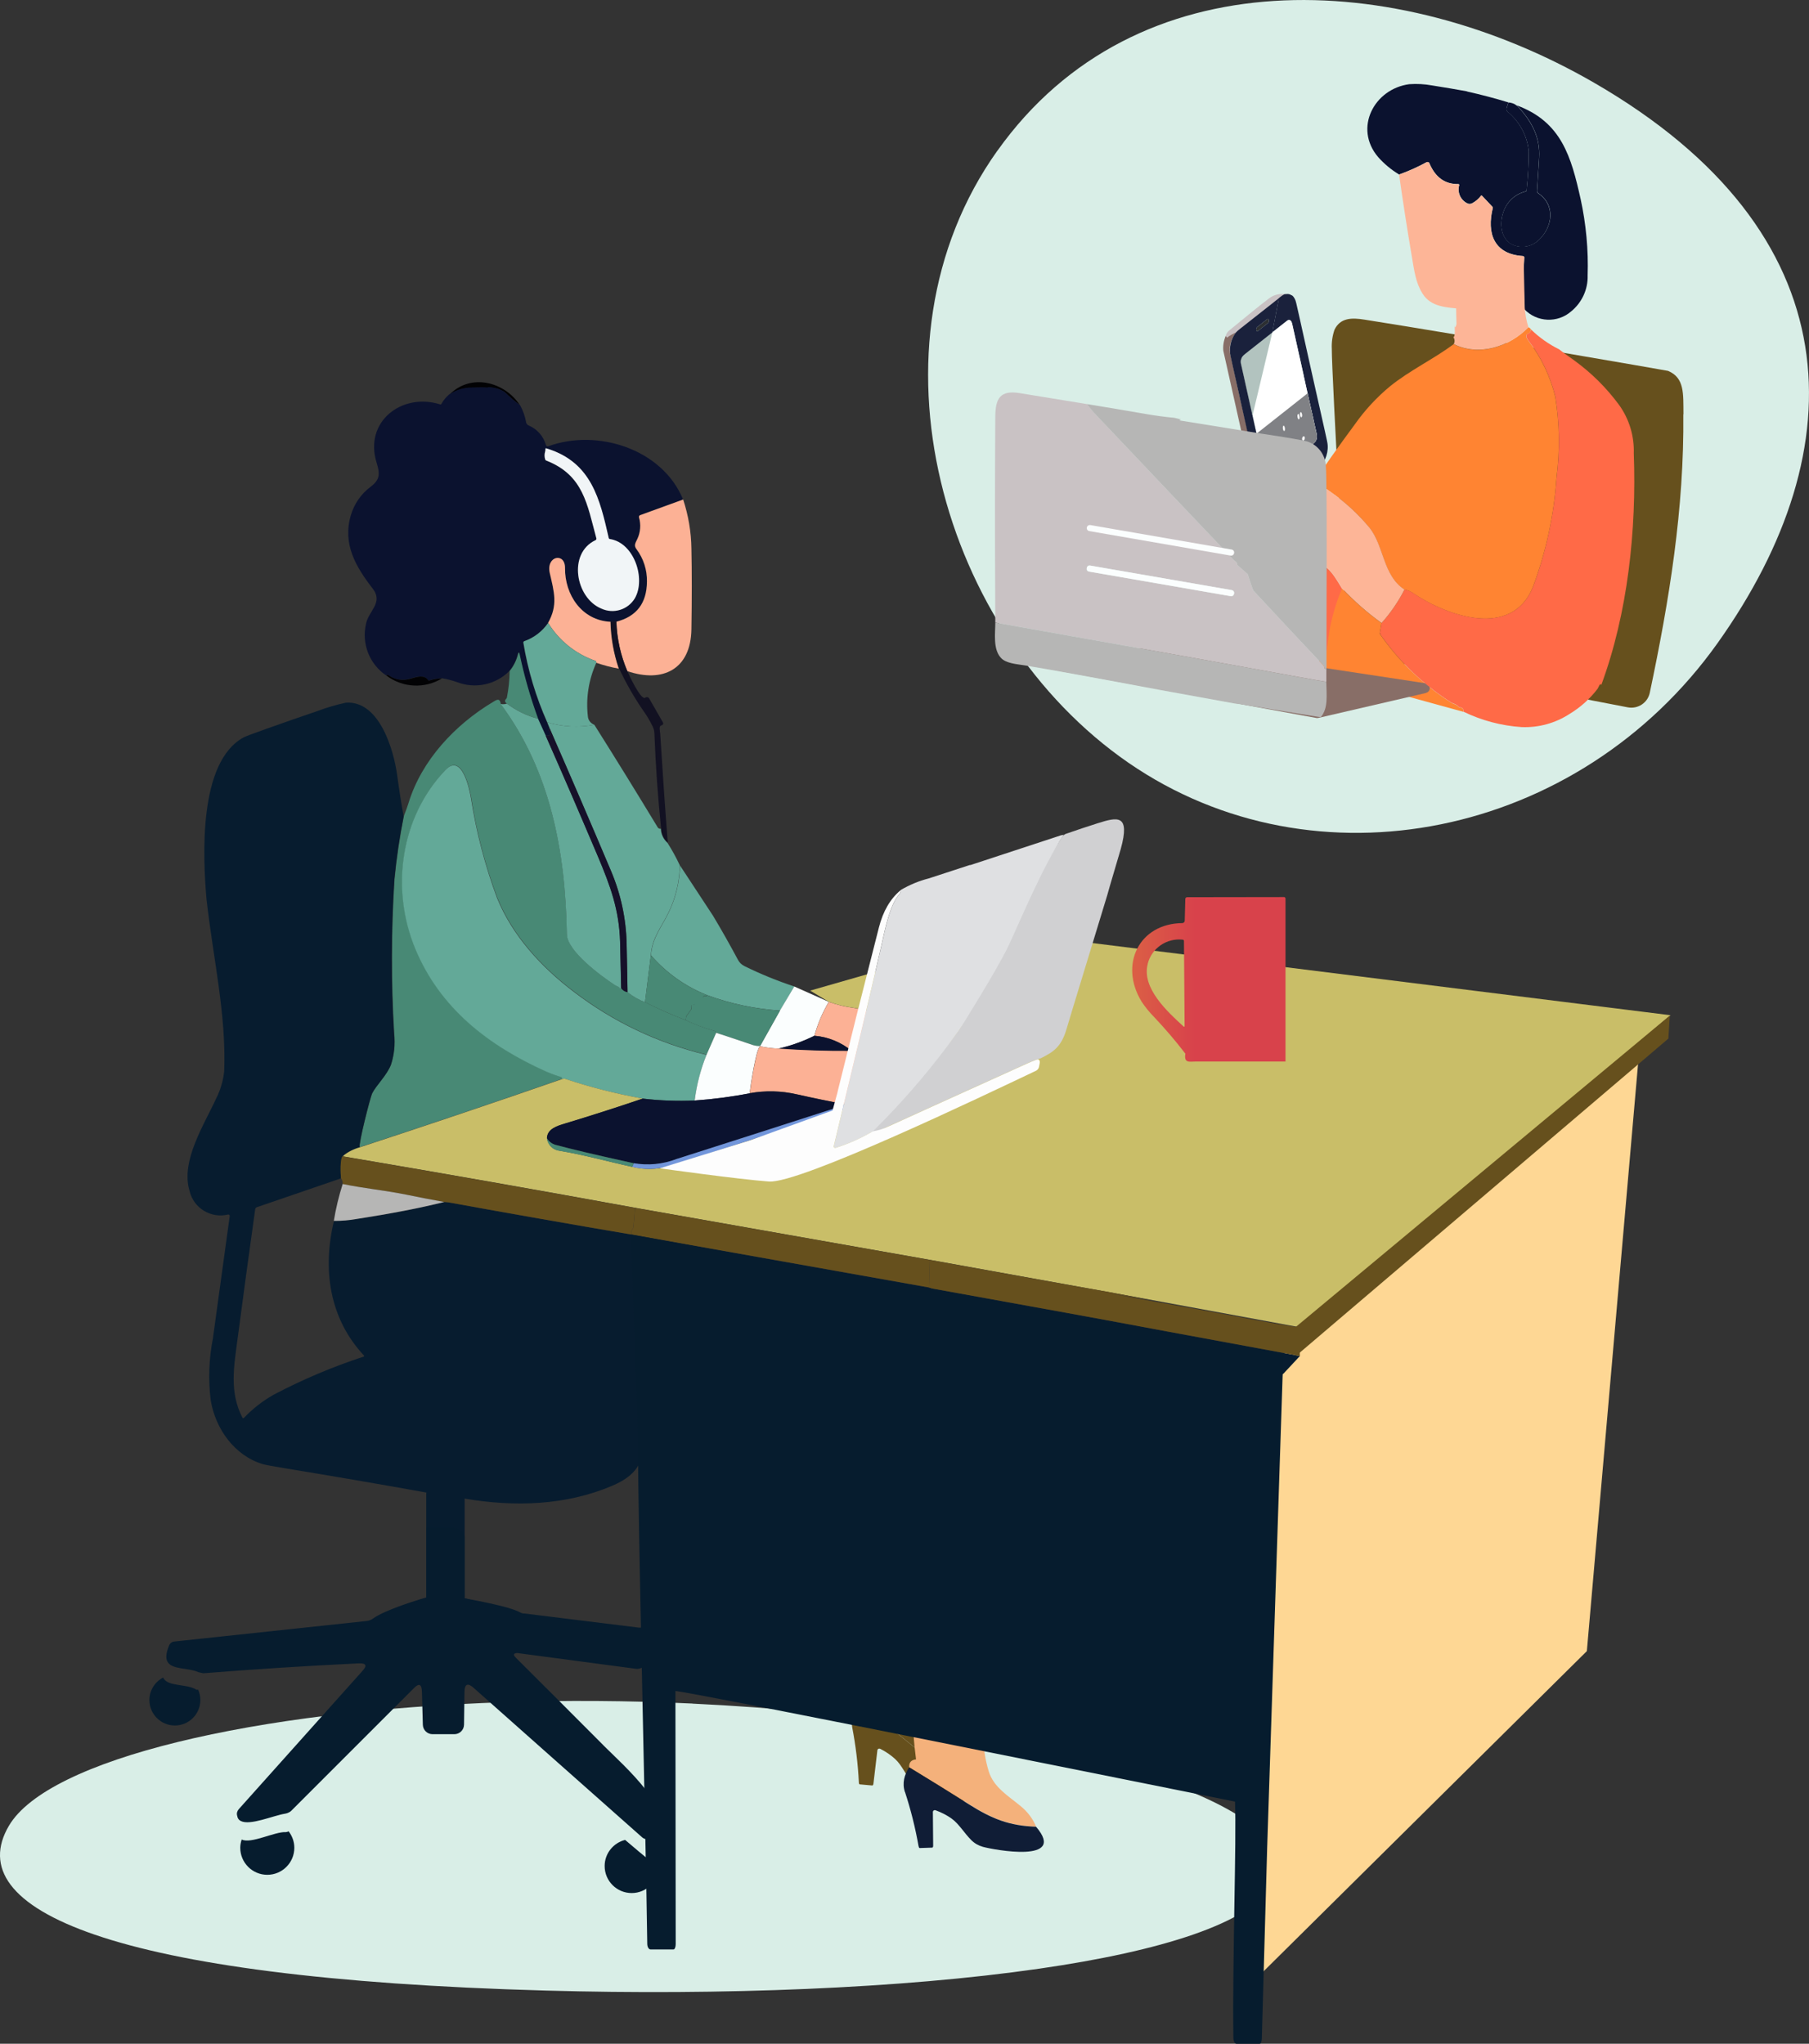 <?xml version="1.0" encoding="UTF-8"?>
<svg xmlns="http://www.w3.org/2000/svg" xmlns:xlink="http://www.w3.org/1999/xlink" viewBox="0 0 255.62 288.82">
  <rect x="0" y="0" width="255.62" height="288.82" fill="#333333" stroke="none"/>
  <defs>
    <linearGradient id="aq" x1="159.98" y1="138.4" x2="181.65" y2="138.4" gradientUnits="userSpaceOnUse">
      <stop offset="0" stop-color="#db5f45"/>
      <stop offset=".41" stop-color="#d8424b"/>
      <stop offset="1" stop-color="#d8424b"/>
    </linearGradient>
  </defs>
  <g style="isolation: isolate;">
    <g id="a" data-name="Layer 1">
      <path d="m140.94,21.3c19.6-27.55,56.48-25.69,84.29-9.62,36.69,21.2,37.08,51.64,17.48,79.19-19.6,27.55-56.88,35.12-83.27,16.91-26.38-18.21-38.11-58.93-18.51-86.48Z" style="fill: #d9eee7;"/>
      <path d="m97.85,240.74c-9.07-.43-18-.47-26.58-.19-35.35,1.17-64.45,8.02-70.01,17.46-6.91,11.73,14.05,21.58,75.86,23.29,24.81.69,50.24-.28,69.7-3.09,17.29-2.49,29.87-6.43,33.12-11.95,6.91-11.73-35.66-23.32-82.09-25.51Z" style="fill: #d9eee7;"/>
      <g>
        <path d="m123.08,232.34c-.1.03-.17.12-.19.23-.26,2.35-.38,4.71-.36,7.09-.69-.02-1.06.31-1.1.98,2.57,2.04,5.12,4.1,7.64,6.17,3.1,2.55,5.39,3.79,9.11,4.39-.31-1.16-.91-2.21-1.8-3.15-1.57-1.66-3.47-3.12-3.88-5.45-.29-1.65-.34-3.4-.14-5.25.26-2.55.47-5.15.61-7.78-3.33.73-6.63,1.65-9.89,2.76Z" style="fill: #66501d;"/>
        <path d="m120.41,244.04c.5,2.59.82,5.2.95,7.85,0,.15.06.26.12.27l1.78.16c.07,0,.14-.1.16-.25l.56-4.74s.01-.06.03-.09c.07-.13.24-.17.38-.1.8.41,1.5.89,2.1,1.44.94.86,1.54,2.3,2.39,3.37.4.51.91.89,1.51,1.15,1.44.59,11.59,3.87,7.8-1.89-3.72-.61-6.01-1.85-9.11-4.39-2.53-2.07-5.07-4.13-7.64-6.17-.78.97-1.28,2.06-1.02,3.4Z" style="fill: #66501d;"/>
      </g>
      <g>
        <path d="m129.08,241.3c-.1.05-.16.14-.16.25.03,2.36.21,4.72.52,7.08-.68.07-1.01.44-.97,1.11,2.8,1.7,5.59,3.43,8.35,5.17,3.4,2.14,5.82,3.09,9.59,3.23-.46-1.11-1.18-2.08-2.18-2.9-1.76-1.46-3.83-2.66-4.52-4.93-.49-1.6-.76-3.33-.8-5.19-.06-2.57-.18-5.16-.36-7.79-3.21,1.14-6.37,2.47-9.47,3.97Z" style="fill: #f4b17b;"/>
        <path d="m127.88,253.24c.82,2.5,1.46,5.06,1.92,7.67.03.14.09.25.15.25l1.78-.06c.07,0,.13-.12.13-.27l-.04-4.77s0-.06.02-.09c.05-.14.21-.2.36-.15.85.31,1.6.7,2.26,1.17,1.04.74,1.82,2.09,2.79,3.05.46.46,1.01.77,1.64.95,1.5.41,11.98,2.39,7.51-2.84-3.77-.14-6.19-1.08-9.59-3.23-2.76-1.74-5.55-3.47-8.35-5.17-.66,1.06-1.01,2.21-.59,3.5Z" style="fill: #101d36;"/>
      </g>
      <polygon points="224.23 233.33 176.75 280.36 181.35 191.33 231.76 146.97 224.23 233.33" style="fill: #fed794;"/>
      <path id="b" data-name="Path 939" d="m73.49,57.28c-.77-.56-1.49-1.19-2.17-1.86-.68-.43-1.47-.66-2.27-.66-.07.03-.15.04-.22.04-.37-.02-1.07-.02-2.1,0-1.15,0-2.27.34-3.23.98,2.99-3.09,7.85-1.84,9.98,1.51h0Z" style="fill: #020204;"/>
      <path id="c" data-name="Path 940" d="m73.5,57.28c.41.75.7,1.56.84,2.4.04.2.17.36.35.44,1.21.5,2.11,1.53,2.46,2.79.04.13.18.21.31.16,0,0,0,0,0,0h0c6.92-2.54,16.13.36,19.06,7.51l-6.08,2.21c-.13.05-.21.19-.16.32.3,1.01.22,2.1-.24,3.05-.25.54-.54.89-.11,1.45.98,1.32,1.5,2.92,1.47,4.57-.02,3.04-1.46,4.92-4.32,5.67l-.84.03c-4.04-.19-6.46-3.8-6.42-7.62.02-2.22-2.71-1.71-2.15.74.62,2.7,1.17,4.52-.24,7.03-.82,1.2-2,2.11-3.37,2.58-.09.03-.15.13-.13.22.64,3.88,1.77,7.65,3.37,11.24l.35.87c-.06.02-.12.06-.15.11-.02.07,0,.15.06.2.41.49.26.73-.47.71l-1.09-2.4c-1.08-2.95-1.95-5.98-2.6-9.06-.08-.37-.16-.38-.25,0-.21.85-.61,1.65-1.17,2.32-1.92,1.94-4.81,2.56-7.36,1.59-.7-.25-1.42-.44-2.16-.56-.62.02-1.24.12-1.83.31-.06.02-.13,0-.17-.06-.67-1-2.15-.21-2.99-.08-.89.16-1.81-.05-2.55-.58-.15-.1-.27-.1-.36.01-2.36-1.61-3.49-4.5-2.84-7.28.33-1.82,2.5-2.99.94-5-2.38-3.07-4.29-6.29-3.08-10.37.47-1.6,1.45-3.01,2.79-4.01,1.39-1.05,1.31-1.88.85-3.39-1.82-5.86,3.61-9.96,8.99-8.25.06.02.13,0,.16-.07.28-.51.65-.96,1.1-1.34.96-.64,2.08-.98,3.23-.98,1.03-.03,1.73-.04,2.1,0,.08,0,.15,0,.22-.04.8,0,1.59.24,2.27.66.67.67,1.4,1.3,2.17,1.86h0Zm12.51,18.77c-1.25-5.51-2.46-10.63-8.56-12.59-.57-.18-.3-.1-.43.38-.1.36-.1.75.01,1.11.02.07.07.12.14.15,5.27,2.06,5.79,6.2,7.09,10.99.03.11-.02.22-.13.27-3.94,1.87-2.8,8.18.83,9.66,1.72.8,3.77.17,4.74-1.46,1.56-2.74-.1-7.87-3.56-8.37-.07,0-.12-.06-.14-.13h.01Z" style="fill: #0b122f;"/>
      <path id="d" data-name="Path 942" d="m86.15,76.17c3.46.5,5.14,5.62,3.56,8.37-.97,1.63-3.02,2.26-4.74,1.46-3.63-1.49-4.77-7.8-.83-9.66.1-.04.16-.16.13-.27-1.3-4.79-1.82-8.94-7.09-10.99-.07-.03-.12-.08-.14-.15-.12-.36-.12-.75-.01-1.11.13-.47-.14-.57.43-.38,6.11,1.97,7.31,7.09,8.56,12.6.02.07.07.12.14.13h-.01Z" style="fill: #f1f5f7;"/>
      <path id="e" data-name="Path 943" d="m96.53,70.58c.74,2.25,1.14,4.59,1.17,6.96.07,3.23.07,7.03,0,11.4-.09,5.63-4.02,7.62-9.06,5.9-.94-2.21-1.47-4.58-1.54-6.98,2.86-.74,4.3-2.63,4.32-5.67.03-1.64-.48-3.25-1.47-4.57-.43-.55-.14-.91.11-1.45.45-.95.53-2.04.24-3.05-.04-.13.03-.27.16-.32l6.08-2.21h0Z" style="fill: #fcb195;"/>
      <path id="f" data-name="Path 945" d="m86.26,87.88c.05,2.25.45,4.48,1.17,6.61-1.08-.19-2.13-.47-3.17-.83v-.12c0-.07-.05-.13-.12-.15-2.78-.96-5.15-2.86-6.69-5.37,1.41-2.52.86-4.33.24-7.03-.56-2.45,2.17-2.96,2.15-.74-.04,3.82,2.38,7.42,6.42,7.62h0Z" style="fill: #fcb195;"/>
      <path id="g" data-name="Path 949" d="m87.1,87.85c.07,2.4.6,4.77,1.54,6.98.22.49,1.93,4.24,2.55,3.76.15-.12.37-.1.5.05,0,.01.02.03.03.04l1.96,3.42c.07.12.03.28-.09.36,0,0,0,0,0,0-.03.02-.07.03-.1.04-.45.07-.22.84-.2,1.17.32,5.14.67,10.29,1.07,15.43-.58-.5-.92-1.22-.94-1.99-.46-4.47-.78-8.96-.95-13.45-.01-.36-.1-.71-.26-1.03-.42-.86-.92-1.67-1.48-2.44-1.23-1.82-2.31-3.73-3.25-5.71-.73-2.13-1.12-4.36-1.17-6.61l.84-.03h-.02Z" style="fill: #121122;"/>
      <path id="h" data-name="Path 950" d="m77.45,88.03c1.54,2.51,3.91,4.4,6.69,5.37.07.02.12.08.12.15v.12c-1.08,2.37-1.49,4.99-1.19,7.58.05.54.41.99.92,1.17-2.21.43-4.5.31-6.66-.35-1.6-3.59-2.73-7.36-3.37-11.24-.02-.1.04-.19.13-.22,1.37-.48,2.55-1.39,3.37-2.58h0Z" style="fill: #63a998;"/>
      <path id="i" data-name="Path 953" d="m76.03,101.57c-1.59-.43-3.09-1.15-4.4-2.14-.31-.21-.35-.43-.1-.68.05-.05.09-.12.1-.19.24-1.23.37-2.49.39-3.74.56-.68.95-1.47,1.17-2.32.09-.37.17-.37.25,0,.65,3.08,1.52,6.11,2.6,9.06h0Z" style="fill: #488975;"/>
      <path id="j" data-name="Path 955" d="m62.49,95.85c-2.46,1.51-5.6,1.36-7.9-.39.1-.11.21-.12.36-.01.74.53,1.66.73,2.55.58.84-.13,2.32-.92,2.99.08.04.06.11.08.17.06.59-.19,1.21-.29,1.83-.31h0Z" style="fill: #020204;"/>
      <path id="k" data-name="Path 957" d="m70.74,99.47c7.05,9.47,9.18,20.9,9.37,32.56.04,2.37,4.84,5.9,6.69,7.11.18.12.37.22.57.3.06.03.11.08.15.14.05.09.15.12.24.07.01,0,.02-.01.03-.02.21.3.53.51.9.56.73.62,1.56,1.1,2.46,1.43,1.87.95,3.8,1.8,5.76,2.55,1.27.59,2.58,1.09,3.93,1.48.24.04.36.13.37.29l-1.35,3.1c-6.8-1.62-13.19-4.65-18.74-8.91-4.61-3.48-8.69-7.95-10.84-13.25-1.72-4.59-2.96-9.34-3.7-14.18-.22-1.24-1.28-6.35-3.6-3.92-6.38,6.69-7.75,16.8-4.29,25.2,3.48,8.47,10.38,13.78,18.54,17.43.69.31,1.39.57,2.12.77.06.02.1.08.09.14l-.02.15c-9.5,3.3-19.03,6.51-28.58,9.64-.18-.48,1.51-7.11,1.77-7.63.58-1.15,2.1-2.57,2.66-4.06.45-1.4.6-2.89.44-4.35-.44-7.26-.42-14.53.04-21.79.29-3.02.73-6.02,1.33-8.99.32-.83.54-1.45.66-1.85,1.85-6.04,6.61-11.07,11.92-14.24.5-.3.93-.62,1.11.24v.02Z" style="fill: #488975;"/>
      <path id="l" data-name="Path 959" d="m57.04,115.33c-.6,2.97-1.04,5.97-1.33,8.99-.46,7.25-.48,14.53-.04,21.79.16,1.47.02,2.95-.44,4.35-.56,1.49-2.08,2.91-2.66,4.06-.27.53-1.95,7.16-1.77,7.63-.48.18-1.96.65-2.33,1.2-.46.3-.34,2.52-.28,3.17l-11.9,4.08c-.12.04-.21.15-.23.28-.84,6-1.66,12.03-2.46,18.1-.53,4.05-1.24,7.68.66,11.37.03.06.11.08.17.05,0,0,0,0,0,0,.01,0,.02-.01.03-.02,1.23-1.29,2.65-2.4,4.2-3.28,4.09-2.15,8.35-3.96,12.75-5.39.04-.01.06-.06.05-.1,0-.01,0-.02-.01-.03-4.91-5.24-5.91-12.17-4.26-19.04,1.08,0,2.17-.09,3.23-.27,4.83-.74,8.95-1.54,12.37-2.4.26,0,.52.04.77.08,8.54,1.56,17.09,3.06,25.66,4.51l42.08,7.49c.22.08.45.14.68.18,37.14,6.72,14.59,2.66,51.71,9.49l-2.33,2.5-81.38,40.48-9.24-28.51c0-.05-.02-.11-.07-.13-.04,0-.07.02-.09.11-.44,1.97-2.36,3.17-4.06,3.89-6.61,2.81-13.83,3.01-20.86,1.82-.08-.01.01.04,0,.12,0,0,0,0,0,0v13.81c0,.07-.07.13,0,.15,1.82.43,3.45,1.13,5.06,2.09,1.05.57,2.03,1.26,3.34,2.06h-21.51c1.98-1.92,4.75-3.36,7.68-4.24.06-.02,0-.08,0-.15v-14.57c0-.07.07-.12,0-.13-6.49-1.17-13.04-2.29-19.55-3.36-2.02-.33-3.21-.55-3.57-.66-3.97-1.2-6.66-4.98-7.33-8.99-.37-2.91-.26-5.86.3-8.74.8-5.8,1.6-11.57,2.38-17.31.02-.11-.06-.21-.17-.23,0,0,0,0,0,0h-.06c-2.4.59-4.84-.87-5.43-3.28,0-.04-.02-.07-.03-.11-1.25-4.21,2.11-9.36,3.81-13.08.59-1.18.96-2.46,1.1-3.78.3-8.09-1.54-15.79-2.5-24.32-.52-5.96-1.17-19.4,5.26-22.86.24-.13,1.32-.54,3.24-1.22,2.4-.86,4.8-1.69,7.21-2.51,1.3-.49,2.63-.88,3.99-1.17,4.76-.32,6.76,6.75,7.23,10.17.35,2.54.66,4.49.92,5.85h0Z" style="fill: #071c2f;"/>
      <path id="m" data-name="Path 960" d="m71.62,99.43c1.32.99,2.81,1.72,4.41,2.14l1.09,2.4c2.49,5.64,4.93,11.3,7.34,16.97,1.81,4.27,3.05,7.63,3.17,12.18.06,2.18.11,4.35.15,6.52-.13.07-.21.05-.27-.05-.03-.06-.08-.11-.15-.14-.2-.08-.39-.18-.57-.3-1.84-1.21-6.65-4.74-6.69-7.11-.19-11.68-2.32-23.1-9.37-32.57.29.08.6.06.88-.04Z" style="fill: #63a998;"/>
      <path id="n" data-name="Path 961" d="m83.98,102.42c3.03,4.8,6.02,9.65,8.97,14.52.1.14.26.21.43.18.02.76.37,1.48.94,1.99.65,1.02,1.23,2.08,1.74,3.17-.04,2.28-.57,4.52-1.55,6.58-1,2.1-2.4,3.66-2.54,6.13l-.83,6.64c-.89-.34-1.73-.82-2.46-1.43-.04-2.29-.08-4.57-.13-6.86-.08-3.53-.82-7-2.2-10.25-2.85-6.74-5.74-13.45-8.67-20.15l-.35-.87c2.16.65,4.44.77,6.66.35h-.01Z" style="fill: #63a998;"/>
      <path id="o" data-name="Path 962" d="m77.67,102.95c2.94,6.69,5.83,13.41,8.67,20.15,1.38,3.25,2.12,6.73,2.2,10.25.05,2.28.1,4.57.13,6.86-.36-.05-.69-.26-.9-.56-.04-2.17-.1-4.34-.15-6.52-.13-4.55-1.37-7.91-3.17-12.18-2.4-5.68-4.84-11.33-7.34-16.97.72.02.87-.21.47-.71-.05-.05-.08-.13-.06-.2.03-.06.08-.1.15-.11h0Z" style="fill: #16112a;"/>
      <path id="p" data-name="Path 963" d="m99.84,149.05c-.83,2.08-1.39,4.25-1.68,6.47-2.46.11-4.92.02-7.36-.27-3.74-.67-7.42-1.61-11.03-2.81-.07,0-.14,0-.21.02l-.18.04.02-.15c.01-.06-.03-.12-.09-.14-.72-.21-1.43-.47-2.12-.77-8.17-3.66-15.06-8.97-18.54-17.43-3.46-8.41-2.09-18.52,4.29-25.2,2.32-2.44,3.39,2.67,3.6,3.92.75,4.84,1.99,9.59,3.7,14.18,2.15,5.3,6.23,9.76,10.84,13.25,5.55,4.25,11.94,7.29,18.74,8.91h0Z" style="fill: #63a998;"/>
      <path id="q" data-name="Path 968" d="m96.07,122.28l4.69,7.14c1.23,2.05,2.4,4.13,3.53,6.24.2.37.51.67.89.86,2.29,1.13,4.65,2.09,7.07,2.89l-2.03,3.4c-3.5-.23-6.95-.95-10.24-2.16-3.08-1.21-5.82-3.15-7.99-5.65.15-2.47,1.54-4.03,2.54-6.13.98-2.06,1.51-4.3,1.55-6.58h0Z" style="fill: #63a998;"/>
      <path id="r" data-name="Path 976" d="m112.24,139.41l4.87,2.17c-.89,1.5-1.57,3.1-2.03,4.78-1.62.81-3.33,1.42-5.1,1.82-.86-.03-1.72-.14-2.57-.32v-.06s2.8-5,2.8-5l2.03-3.4h0Z" style="fill: #fbfefe;"/>
      <g>
        <path d="m91.98,135h-.01s-.83,6.62-.83,6.62c1.87.95,3.8,1.8,5.76,2.55l.04-.47c.02-.07.05-.14.1-.19l.66-.92c.03-.07.02-.14-.01-.2-.12-.24,0-.38.35-.43.63-.08,1.15-.52,1.34-1.12.03-.06.09-.1.15-.09.16.02.31-.02.44-.1-3.08-1.21-5.83-3.15-7.99-5.65Z" style="fill: #488975;"/>
        <path d="m98.05,141.97c-.27-.24-.47.19-.35.43.04.06.05.14.01.2l-.66.92c-.05.05-.08.12-.1.19l-.04.47c1.27.6,2.58,1.09,3.93,1.48.24.04.37.13.37.29,1.7.56,3.39,1.12,5.09,1.7.36.12.74.18,1.11.17l2.81-5c-3.5-.23-6.95-.96-10.24-2.16h.01c-.13.1-.29.13-.44.11-.07,0-.13.03-.15.09" style="fill: #488975;"/>
      </g>
      <path id="s" data-name="Path 978" d="m117.11,141.58c1.12.4,2.28.69,3.45.84,1.58.24,3.82.86,6.41,1.37,1.7.33,2.72,1.71,3.57,3.08.33.37.52.85.54,1.35.03.45-.17.89-.54,1.16-1.11.8-2.32-.62-3.18-1.66-.89-1.08-1.88.4-.94,1.1.06.04.05.06-.02.04-.91-.14-1.84-.07-2.71.21-1.09-.28-2.2-.47-3.32-.54-1.5-1.24-3.34-2-5.28-2.16.46-1.68,1.14-3.29,2.03-4.78h0Z" style="fill: #fcb195;"/>
      <path id="t" data-name="Path 981" d="m107.4,147.81v.06c-.59.35-1.4,5.91-1.47,6.63-2.57.5-5.16.84-7.77,1.02.28-2.22.84-4.4,1.68-6.47l1.36-3.1c1.7.55,3.39,1.12,5.09,1.7.36.12.74.18,1.11.17h0Z" style="fill: #fbfefe;"/>
      <path id="u" data-name="Path 982" d="m115.08,146.37c1.94.16,3.79.92,5.28,2.16-3.46.03-6.92-.08-10.38-.33,1.77-.41,3.48-1.02,5.1-1.82h0Z" style="fill: #0b122f;"/>
      <path d="m142.83,131.86l-28.35,8.13,2.63,1.58c1.12.41,2.28.69,3.45.84,1.58.24,3.82.86,6.41,1.37,1.7.33,2.72,1.7,3.57,3.08h0c.33.38.52.85.54,1.35.04.45-.17.89-.54,1.16-1.11.8-2.32-.62-3.18-1.66-.89-1.07-1.88.4-.94,1.1.05.04.04.05-.02.04-.91-.14-1.83-.07-2.71.21.44.47,1.01.8,1.64.95,1.57.38,3.16.93,4.76,1.48.24.08.47.19.69.33.93.6-.26.41-.5.42-1.57.12-3.14.07-4.7-.15-.11-.01-.18,0-.19.03-.01.03.04.1.13.13,1.52.65,3.07,1.21,4.66,1.68.29-.09,1.96-.16,1.77-.6,0,0,0,0,0,0,.19.44-1.47.52-1.77.6.61,1.07.51,1.76-.31,2.08-1,.39-2.78-.09-3.85-.34-.12-.03-.15.01-.08.11,1.25,1.95-1.06,1.73-2.11,1.43-1.18-.33-2.39-.59-3.6-.77-11.36,3.79-19.97,6.58-25.84,8.38-1.65.47-3.39.5-5.05.07-3.4-.73-6.83-1.71-10.24-2.27-.94-.1-1.69-.84-1.8-1.78.04-1.33,1.49-1.74,2.56-2.07,3.66-1.1,7.31-2.27,10.97-3.52-3.74-.67-7.42-1.61-11.03-2.81-.07,0-.14,0-.21.02l-.18.04c-9.5,3.3-19.03,6.51-28.58,9.64-.85.23-1.65.64-2.33,1.2.05.06.1.1.13.1,13.87,2.35,27.72,4.79,41.56,7.32l41.23,7.28,26.22,4.73,26.04,4.8,52.38-44.1-93.22-11.64Zm-11.96,15.35c1.01,1.01,1.97,2.07,2.86,3.19-.9-1.11-1.85-2.18-2.86-3.19Zm1.19,6c-.08-.03-.13-.03-.15-.01.02-.02.07-.02.15,0,.12.05.25.08.38.09-.13-.02-.25-.04-.38-.09Zm1.53-.19c-.1.07-.21.13-.32.17.11-.05.22-.1.32-.17Zm.6-.76s-.04.09-.07.13c.02-.05.05-.09.07-.14,0,0,0,0,0,0Z" style="fill: #c9be68;"/>
      <path id="v" data-name="Path 984" d="m107.41,147.86c.85.18,1.7.29,2.57.32,3.46.25,6.92.36,10.38.33,1.12.08,2.23.26,3.32.54.44.47,1.01.8,1.64.95,1.57.38,3.16.92,4.76,1.48.24.08.47.19.69.33.94.6-.25.41-.5.42-1.57.12-3.14.07-4.7-.15-.12-.01-.18,0-.19.03s.04.1.13.13c1.52.65,3.07,1.21,4.66,1.68.61,1.06.5,1.76-.31,2.08-.99.39-2.78-.1-3.85-.34-.12-.03-.15,0-.08.11,1.24,1.95-1.06,1.73-2.11,1.43-1.18-.33-2.39-.59-3.6-.77l-.6-.35c-2.33-.43-4.67-.91-7.02-1.44-2.18-.5-4.44-.56-6.65-.16.07-.72.88-6.27,1.48-6.63h0Z" style="fill: #fcb195;"/>
      <path id="w" data-name="Path 989" d="m119.6,156.09c-8,2.58-16,5.14-24,7.7-1.93.74-4.02.94-6.05.59-5.11-1.13-8.83-2.01-11.16-2.63-.47-.16-.86-.48-1.11-.91.04-1.33,1.49-1.75,2.56-2.07,3.66-1.11,7.32-2.28,10.97-3.52,2.44.29,4.9.38,7.36.27,2.61-.18,5.2-.52,7.77-1.02,2.2-.39,4.47-.34,6.65.16,2.35.53,4.69,1.01,7.02,1.44h0Z" style="fill: #0b122f;"/>
      <path id="x" data-name="Path 992" d="m119.6,156.09l.6.35c-11.36,3.79-19.97,6.58-25.84,8.38-1.65.47-3.39.5-5.05.07.11-.15.19-.33.23-.51,2.03.35,4.13.15,6.05-.59,8.01-2.55,16.01-5.12,24-7.7h0Z" style="fill: #7296db;"/>
      <path id="y" data-name="Path 995" d="m77.27,160.85c.25.42.65.74,1.11.91,2.32.63,6.04,1.51,11.16,2.63-.04.18-.12.36-.23.51-3.39-.74-6.83-1.71-10.24-2.27-.94-.1-1.69-.84-1.8-1.78h0Z" style="fill: #488975;"/>
      <path id="z" data-name="Path 999" d="m48.46,163.35s.08.08.13.1c13.87,2.35,27.72,4.8,41.56,7.32-.3-.07-.44,0-.45.18-.04.83-.11,1.67-.21,2.5,0,.07-.04.14-.09.19-.19.23-.26.52-.21.81-8.56-1.45-17.11-2.96-25.66-4.51-.26-.05-.51-.07-.77-.08-1.79-.32-3.56-.67-5.33-1.03-2.99-.61-6.02-.89-9.01-1.51.03-.29-.05-.58-.24-.8-.05-.66-.17-2.89.28-3.17h0Z" style="fill: #66501d;"/>
      <path id="aa" data-name="Path 1005" d="m48.43,167.32c2.99.62,6.03.9,9.01,1.51,1.77.36,3.55.71,5.33,1.03-3.42.86-7.55,1.65-12.37,2.4-1.07.19-2.15.28-3.23.27.29-1.77.71-3.51,1.25-5.21h0Z" style="fill: #b6b6b5;"/>
      <path id="ab" data-name="Path 1012" d="m90.16,170.77l41.23,7.28-.11,3.89-42.08-7.49c-.06-.29.02-.59.21-.81.05-.05.08-.12.09-.19.1-.83.17-1.66.21-2.5,0-.19.16-.25.45-.18h0Z" style="fill: #66501d;"/>
      <path id="ac" data-name="Path 1015" d="m131.4,178.05s21.97,3.99,25.21,4.52c0,0,6.71,1.3,6.8,1.31l-6.8-1.12c6.94,1.25,13.9,2.46,20.83,3.78,1.88.35,3.76.68,5.66.97.19-.03.39,0,.57.08v4.03c-37.11-6.83-14.58-2.77-51.71-9.49-.23-.03-.46-.09-.68-.18l.11-3.89v-.02Z" style="fill: #66501d;"/>
      <path d="m34.15,259.96c-.12.37-.2.75-.2,1.16,0,2.11,1.71,3.82,3.82,3.82s3.82-1.71,3.82-3.82c0-.88-.31-1.67-.8-2.32-.13.05-.26.1-.39.11-1.56-.1-4.93,1.71-6.26,1.04Z" style="fill: #061c2e;"/>
      <path d="m23.04,237.07c-1.14.6-1.93,1.79-1.93,3.17,0,1.99,1.61,3.6,3.6,3.6s3.6-1.61,3.6-3.6c0-.52-.11-1.01-.31-1.46-.07,0-.15.01-.22.02-1.38-.91-4.12-.39-4.73-1.73Z" style="fill: #061c2e;"/>
      <path d="m181.35,191.33l-92.14-16.87.97,31.32c-.11,5.22,1.09,54.16,1.28,68.91,0,.45.22.81.47.8h3.24c.17,0,.31-.34.31-.75,0,0-.04-35.73-.04-35.76.03-.34,79.07,15.62,79.07,15.62.23,5.45-.38,22.23-.23,33.42,0,.45.22.81.47.8h3.24c.17,0,.31-.34.31-.75l.76-27.08,2.28-69.66Z" style="fill: #061c2e;"/>
      <g>
        <path d="m91.9,262.98c-.06-.05-.31-.25-.68-.56-.02-.02-.05-.02-.07-.04-.15-.11-1.22-1.01-2.82-2.37-1.66.42-2.89,1.91-2.89,3.69,0,2.11,1.71,3.82,3.82,3.82s3.82-1.71,3.82-3.82c0-.2-.03-.38-.06-.57-.34.11-.75.13-1.13-.16Z" style="fill: #061c2e;"/>
        <path d="m85.24,246.61c-4.11-4.12-8.22-8.24-12.35-12.35-.41-.41-.34-.63.2-.66l16.94,2.25c.46-.03.82-.2.92-.42.75-1.73.8-3.46.13-5.21-.06-.16-.4-.24-.81-.21l-16.19-2c-.33.03-.59-.17-.88-.3-2.1-.93-7.54-1.81-7.54-1.84,0-.02.02-.23,0-.54v-8.14c-.03-.73-1-1.31-1.73-1.31h-3.7s-.01.61,0,1.38v8.5c-1.12.3-5.75,1.71-7.5,2.95-.19.13-.48.32-.9.36l-27.25,2.91c-.28.03-.54.22-.66.5-.47,1.09-.51,1.79-.29,2.27.57,1.25,2.97.89,4.42,1.56l.67.15c7.15-.57,14.47-1.04,21.96-1.4,1.08-.05,1.24.33.49,1.12l-17.4,19.45c-.25.27-.35.61-.27.91.06.41.25.66.53.8,1.32.67,4.54-.76,6.26-1.04.14-.02.27-.06.39-.11.18-.07.35-.17.49-.31l17.35-17.35c.71-.71,1.07-.53,1.1.56l.13,4.65c.02.74.63,1.33,1.37,1.33h3.08c.75,0,1.36-.6,1.37-1.35l.06-4.53c0-1.27.48-1.45,1.42-.56,0,0,23.67,21.02,23.74,21.06.38.28.8.26,1.13.16.22-.07.41-.18.53-.26.03-.02.07-.05.09-.07,3.61-3.07-4.58-10.17-7.3-12.9Z" style="fill: #061c2e;"/>
      </g>
      <g>
        <path d="m237.88,58.55c-.03-2.91.18-5.15-2.18-6.14-.26-.06-28.63-4.99-42.89-7.24-1.79-.29-3.42-.28-4.24,1.43-.3.87-.43,1.8-.38,2.72-.03,3.47,2.23,42.99,2.23,42.99l39.6,7.65c1.42.27,2.8-.64,3.1-2.05,2.77-13.13,4.87-26.04,4.74-39.36Z" style="fill: #66501d;"/>
        <path id="ad" data-name="Path 970" d="m189.64,83.16c1.7,1.8,3.57,3.44,5.57,4.89l-.24,1.37c-.01.07,0,.14.04.21,2.68,3.85,6.09,7.13,10.04,9.66.27.18.77.24,1.05.6.04.06.11.09.18.1.26-.03.5.16.52.42,0,.06,0,.12-.02.18l-20.54-5.64c-.28-.03,1.48-9.61,3.39-11.79h0Z" style="fill: #ff8432;"/>
        <path d="m201.5,97.93l-15.23,3.53c-.09.02-.19.02-.28,0l-40.07-7.34c-.8-.15-.73-1.31.07-1.37l20.34-1.5c.05,0,.1,0,.15,0l34.97,5.31c.75.11.79,1.18.05,1.35Z" style="fill: #886e67;"/>
        <path id="ae" data-name="Path 947" d="m215.98,46.25c.15.06.27.16.35.3,0,.29-.18.54-.45.63-.32.13-.29.45.09.97,1.81,2.35,3.1,5.06,3.8,7.94.6,3.75.66,7.56.18,11.32-.35,5.32-1.48,10.56-3.35,15.56-2.97,7.33-12.1,4.07-16.75.97-.41-.32-.89-.53-1.4-.62-3.03-1.95-2.87-6.07-4.89-8.68-1.58-1.94-3.43-3.65-5.48-5.08-.68-.52-1.43-.93-2.23-1.22v-.47c1.42-2.14,3.27-4.76,5.57-7.87,1.42-2.02,3.11-3.85,5.01-5.42,2.82-2.27,6.04-3.77,8.98-5.94,3.6,1.79,7.89.35,10.55-2.38h0Z" style="fill: #ff8432;"/>
        <path id="af" data-name="Path 937" d="m207.29,12.93c1.97.44,3.92.95,5.85,1.54l-.21.66c-.11.23-.06.5.12.67,1.69,1.39,2.76,3.4,2.97,5.57,0,1.85-.11,3.71-.31,5.55,0,.06-.04.11-.1.12-1.55.37-2.78,1.54-3.22,3.07-.49,1.48-.32,3.34,1,4.28,1.3.78,2.96.59,4.05-.48,1.95-1.82,2.43-4.94-.1-6.63-.1-.07-.15-.18-.15-.3.1-1.51.2-3.07.3-4.68.18-2.99-1.12-5.28-3.13-7.4,6.3,2.34,7.66,7.28,8.99,13.23.77,3.55,1.11,7.18.99,10.8.06,1.95-.8,3.82-2.31,5.06-1.93,1.7-4.87,1.57-6.64-.3l-.11-5.11.11-2.19c0-.11-.08-.2-.19-.21-4.14-.26-5.13-3.26-4.26-6.78.02-.06,0-.12-.04-.17l-1.5-1.59s-.09-.03-.12,0c0,0,0,0,0,.01-.32.43-.74.79-1.22,1.05-.24.14-.54.14-.78,0-.92-.49-1.37-1.55-1.08-2.55.01-.07-.03-.13-.1-.14h-.03c-1.89.03-3.26-.96-4.09-2.95-.06-.14-.23-.21-.37-.15,0,0-.02,0-.03.01-1.25.68-2.54,1.26-3.88,1.74-1.11-.67-2.11-1.5-2.97-2.47-3.48-4.1-.54-9.63,4.4-10.29,1.07-.08,2.15-.02,3.2.17,1.66.26,3.32.54,4.97.84h0Z" style="fill: #0b122f;"/>
        <path id="ag" data-name="Path 948" d="m216.33,46.55c1.17,1.14,2.51,2.09,3.97,2.81.4.32,1.11.85,2.13,1.56,2.43,1.76,4.57,3.88,6.35,6.3,1.43,1.99,2.16,4.39,2.08,6.84.4,10.81-.83,22.57-4.61,32.79,0-.15-.04-.21-.13-.16-.05.05-.1.11-.13.17l-.24.47c-1.08,1.42-2.41,2.62-3.93,3.54-2.02,1.32-4.4,1.98-6.81,1.88-2.86-.19-5.65-.93-8.22-2.18.07-.26-.08-.52-.34-.59-.06-.02-.11-.02-.17-.01-.07,0-.14-.04-.18-.1-.28-.36-.77-.44-1.05-.6-3.94-2.52-7.35-5.79-10.02-9.64.01-.07-.01-.17-.05-.22l.24-1.37c1.28-1.43,2.37-3.02,3.24-4.73.51.09.99.3,1.4.62,4.65,3.11,13.78,6.36,16.75-.97,1.87-5,2.99-10.24,3.35-15.56.48-3.76.41-7.58-.18-11.32-.7-2.88-1.99-5.59-3.8-7.94-.37-.52-.4-.83-.09-.97.27-.09.45-.35.45-.63h0Z" style="fill: #ff6a47;"/>
        <g>
          <path d="m182.53,41.76c-.48.22-2.36.82-2.88,1.23-.64.51-4.27,3.56-5.09,4.2-.26.21-.94,1.18-.71,2.97-.16.06-.76-.9-.77-1-.04-.71-.1-1.87.58-2.43,1.52-1.24,4.09-3.38,5.71-4.6,1.1-.82,2.49-.65,3.16-.38Z" style="fill: #c9c2c4;"/>
          <path d="m178.53,70.54s1.33.39,1.22.6c-.16.31-2.09-.06-2.29-.95-.35-1.57-4.28-19.27-4.6-20.62-.07-.71.05-1.41.34-2.09.05.09.12.17.2.23.02.01.04,0,.06-.02,0,0,0,0,0,0,.06-.14,1.06-.67,1.22-.73-.65.64-1.06,2.11-.89,2.86.46,1.97.87,3.95,1.31,5.92l3.43,14.82Z" style="fill: #886e67;"/>
          <g>
            <path d="m180.66,42.17c.31-.25.63-.54.97-.62v.02s.01.02.02.01c.32-.08.62-.03.88.17,0,0,.02,0,.02,0l.02-.02c.28.23.49.61.6,1.12.15.65.3,1.3.44,1.95,1.17,5.29,2.35,10.57,3.54,15.84.12.54.24,1.09.36,1.64.06.28.09.5.1.67.04.66-.09,1.31-.37,1.95-.25.51-.56.9-.93,1.17-1.77,1.39-3.53,2.79-5.3,4.19-.42.33-.82.72-1.27.85-.49.07-.9-.13-1.22-.6-.06-.09-.11-.19-.14-.3.12.21.26.4.42.55.03.03.08.03.07-.06,0-.01,0-.03,0-.04.19-1,.38-2.01.57-3.01,0-.05,0-.07,0-.11,2.01-1.59,4.03-3.17,6.04-4.77.19-.15.32-.27.38-.37.25-.36.26-.75.17-1.15-.21-.97-.44-1.92-.64-2.89,0,0,0-.01-.01-.02,0,0,0,0,0-.01-.39-1.77-.79-3.53-1.18-5.3.01-.04,0-.05,0-.07-.53-2.38-1.06-4.76-1.59-7.14-.04-.18-.08-.31-.13-.39-.18-.3-.42-.26-.69-.05-.66.53-1.33,1.05-2,1.57.03-.18.08-.4.1-.53.25-1.3.5-2.59.75-3.89,0,0,0-.04.02-.1.02-.11.02-.2,0-.29Z" style="fill: #1a213c;"/>
            <path d="m177.64,46.22l1.41-1.11c.1-.08.22-.03.25.12h0c.03.16-.03.35-.13.43l-1.41,1.11c-.1.08-.22.03-.25-.12h0c-.03-.16.03-.35.13-.43Z" style="fill: #2c2f32;"/>
            <path d="m177.01,58.64v.07s-.11-.37-.12-.4c-.5-2.25-1-4.49-1.5-6.74-.06-.27-.11-.43-.04-.76,0-.02,0-.03.01-.03,0,0,0,0,0,.02,0,0,0,0,0,0-.04.21-.03.43.02.65.53,2.37,1.05,4.73,1.58,7.1,0,.01,0,.02.01.02.01.01.03.03.03.05Z" style="fill: #565451;"/>
            <g>
              <path d="m177,58.78s0-.01,0-.02h0s0,.01,0,.02Z" style="fill: none;"/>
              <path d="m175.36,50.78s0,0,0,0c0,0,0,.01-.01.03-.07.33-.02.49.04.76.5,2.25,1,4.49,1.5,6.74,0,.03.06.34.1.39-.32-1.42-.63-2.83-.95-4.25,0,0,0,0,0-.01,0,0,0-.02-.01-.02-.2-.97-.43-1.92-.64-2.89-.05-.22-.06-.45-.03-.66,0-.02,0-.03,0-.05,0-.01,0-.03,0-.03Z" style="fill: none;"/>
              <path d="m178.82,66.94c.04.18.09.33.15.44-.06-.11-.11-.26-.15-.44-.61-2.72-1.21-5.44-1.82-8.15h0c.61,2.72,1.21,5.44,1.82,8.15Z" style="fill: none;"/>
              <path d="m179,67.42s.07.09.11.11c-.04-.03-.08-.07-.11-.11Z" style="fill: none;"/>
              <path d="m177.76,46.78l1.41-1.11c.1-.08.16-.27.13-.42h0c-.03-.16-.14-.22-.25-.13l-1.41,1.11c-.1.08-.16.27-.13.42h0c.03.16.14.22.25.13Z" style="fill: none;"/>
              <path d="m185.4,58.39s0-.01-.01-.02c0,0,0,0,0-.01-.32-1.44-.64-2.88-.96-4.31,0,0,0-.01,0-.02-.61-2.72-1.21-5.44-1.82-8.15-.11-.47-.25-.74-.63-.63-.73.57-1.46,1.15-2.19,1.73,0,0,0,0,0,.01l-2.78,11.65s-.02-.04-.03-.05c0,0-.01-.01-.01-.02-.53-2.36-1.06-4.73-1.58-7.1-.05-.2-.05-.4-.02-.6-.04.22-.02.44.03.66.21.97.44,1.92.64,2.89,0,0,0,.01.01.02,0,0,0,0,0,.01.32,1.42.63,2.83.95,4.25,0,0,0,0,.01,0v.05s0,0,0,0h0s0,.01,0,.02h0c.61,2.72,1.21,5.44,1.82,8.15.04.18.09.33.15.44.01.02.02.04.03.05.03.05.07.09.11.11.06.04.12.05.2.05.04,0,.08,0,.13-.02h0c2.01-1.59,4.03-3.17,6.04-4.77.19-.15.32-.27.38-.37.25-.36.26-.75.17-1.15-.21-.97-.44-1.92-.64-2.89Z" style="fill: #fff;"/>
              <path d="m179.11,67.54s-.08-.07-.11-.11c-.01-.02-.02-.03-.03-.05-.06-.11-.11-.26-.15-.44-.61-2.72-1.21-5.44-1.82-8.15h0s0-.01,0-.02c0-.02,0-.04-.01-.06-.04-.05-.09-.36-.1-.39-.5-2.25-1-4.49-1.5-6.74-.06-.27-.11-.43-.04-.76,0-.02,0-.03.01-.03,0,0,0,0,0,0,0,0,0,.01,0,.03,0,.02,0,.03,0,.05.03-.17.09-.33.2-.48.07-.1.19-.22.38-.37,1.28-1.01,2.57-2.03,3.85-3.04.03-.18.08-.39.1-.52.25-1.3.5-2.59.75-3.89,0,0,0-.04.02-.1.02-.11.02-.2,0-.29-1.83,1.44-3.66,2.89-5.49,4.33-.23.18-.39.33-.49.44-.58.66-.93,1.74-.88,2.73,0,.19.04.42.1.7.06.3.16.74.29,1.33,1.36,6.08,2.71,12.15,4.07,18.23.03.12.07.22.12.3.12.21.26.4.42.55.03.03.08.03.07-.06,0-.01,0-.03,0-.04.19-1,.38-2.01.57-3.01,0-.05,0-.07,0-.11-.05.01-.09.02-.13.02-.08,0-.15-.01-.2-.05Zm-1.6-20.9c-.03-.15.03-.33.13-.42l1.41-1.11c.1-.08.22-.03.25.12h0c.03.16-.03.35-.13.43l-1.41,1.11c-.1.08-.22.03-.25-.12h0Z" style="fill: #1a213c;"/>
              <path d="m177.01,58.75v-.05s-.01,0-.02,0c0,.02,0,.04.01.06,0,0,0,0,0,0Z" style="fill: #494849;"/>
              <polygon points="177 58.78 177 58.78 177 58.78 177 58.78" style="fill: #494849;"/>
              <path d="m179.31,67.59s.08,0,.13-.02h0s-.09.02-.13.02Z" style="fill: #494849;"/>
            </g>
          </g>
          <path d="m184.77,55.6c-.17-.78.22.98.62,2.75,0,0,0,0,0,.01,0,0,0,.02.01.02.2.97.43,1.93.64,2.89.09.4.07.79-.17,1.15-.07.1-.2.22-.39.37-2.02,1.59-4.04,3.19-6.05,4.77-.37.11-.52-.16-.63-.63-.61-2.72-1.22-5.45-1.82-8.17,0,0,0-.02.58,2.52l7.21-5.7Zm-1.26,3.66s.09-.02.11-.1c.06-.18,0-.39-.05-.54-.07-.23-.26-.08-.24.17.01.15.06.45.18.47Zm-4.41,3.52c.07-.06.09-.26.05-.46s-.14-.32-.21-.26h0c-.07.06-.09.26-.05.46h0c.04.2.14.32.21.26h0Zm.3-.28c.29-.06.03-.97-.14-.68-.04.08-.06.15-.05.22l.08.37c.01.07.05.1.11.08Zm2.1-1.61c.07-.06.09-.26.05-.46,0,0,0,0,0,0-.04-.2-.14-.32-.21-.26-.07.06-.09.26-.05.46h0c.04.2.14.32.21.26Zm2.36-1.92c.3-.02.06-.96-.12-.67-.11.17,0,.52.06.63.01.03.04.04.06.04Zm-1.68,4.88c.1-.09.14-.28.1-.42h0c-.04-.14-.16-.17-.25-.08-.1.09-.14.28-.1.42h0c.04.14.16.17.25.08Zm2.19-2.04c-.03-.14-.14-.2-.24-.12s-.16.26-.13.41.14.2.24.12.16-.26.13-.41Zm-4.14,3.27c-.03-.14-.14-.2-.24-.12h0c-.1.08-.16.26-.13.41h0c.03.14.14.2.24.12s.16-.26.13-.41Z" style="fill: #808185;"/>
          <path d="m175.56,50.38c-.11.16-.17.32-.2.48-.03.2-.02.4.02.6.53,2.37,1.05,4.73,1.58,7.1,0,.01,0,.02.01.02.01.01.03.03.03.05l2.78-11.65s0,0,0-.01c-1.28,1.01-2.57,2.02-3.85,3.04-.19.15-.32.27-.38.37Z" style="fill: #383c3f; mix-blend-mode: multiply; opacity: .24;"/>
        </g>
        <path id="ah" data-name="Path 938" d="m214.35,14.92c2.01,2.12,3.31,4.41,3.13,7.4-.1,1.61-.2,3.17-.3,4.68,0,.12.05.23.15.3,2.52,1.69,2.04,4.81.1,6.63-1.08,1.06-2.75,1.26-4.05.48-1.32-.95-1.48-2.8-1-4.28.44-1.53,1.67-2.7,3.22-3.07.06-.01.1-.06.1-.12.21-1.84.31-3.69.32-5.55-.21-2.18-1.28-4.18-2.97-5.57-.18-.18-.23-.45-.12-.67l.21-.66c.44,0,.87.17,1.21.45Z" style="fill: #0b122f;"/>
        <path id="ai" data-name="Path 941" d="m215.26,38.6c-.51,1.01-1.19,1.93-2,2.72-1.68,1.57-3.91,2.4-6.2,2.32-.06,0-.12.05-.12.12h0c0,.71.03,1.37.05,1.97,0,.05-.19.83-.24.09v-1.97c0-.1-.08-.17-.17-.19-2.11-.22-4.38-.22-5.59-2.2-.96-1.56-1.14-3.14-1.55-5.55-.63-3.73-1.21-7.48-1.74-11.23,1.34-.48,2.63-1.06,3.88-1.74.14-.08.31-.03.38.11,0,0,0,0,0,0,0,0,0,.02.01.03.84,2,2.21,2.98,4.09,2.95.07,0,.12.05.12.12v.03c-.29,1,.16,2.07,1.08,2.55.24.15.54.15.78,0,.48-.26.89-.62,1.22-1.05.03-.04.08-.05.12-.03,0,0,0,0,.01,0l1.5,1.59s.06.11.04.17c-.87,3.53.12,6.52,4.26,6.78.11,0,.2.1.19.21,0,0,0,0,0,0l-.11,2.19h-.01Z" style="fill: #fdb597;"/>
        <path id="aj" data-name="Path 944" d="m215.32,37.58l.13,5.87c.06.95.24,1.89.52,2.8-2.66,2.73-6.94,4.16-10.55,2.38.18-.32.15-.71-.06-1,.32.06.19-1.55.18-1.76.05.86.27-.03.27-.1-.03-.69-.04-1.45-.05-2.27,0-.07.06-.13.13-.13h0c2.64.1,5.2-.86,7.13-2.66.93-.91,1.71-1.97,2.3-3.13h0Z" style="fill: #fdb597;"/>
        <path id="ak" data-name="Path 964" d="m185.86,68.34c.8.29,1.55.71,2.23,1.22,2.05,1.43,3.89,3.14,5.48,5.07,2.02,2.61,1.87,6.73,4.89,8.68-.87,1.71-1.96,3.3-3.24,4.73-2.01-1.45-3.87-3.09-5.57-4.89-.77-1.24-2.07-3.75-3.77-3.48v-11.33h-.01Z" style="fill: #fdb597;"/>
        <path id="al" data-name="Path 967" d="m189.64,83.16c-1.09,2.56-1.79,5.27-2.07,8.04-.07.69-.2,1.38-.39,2.04-.7-.06-1.24-.64-1.25-1.34-.22-2.87-.08-6.77-.07-12.21,1.71-.27,2.99,2.24,3.77,3.48h0Z" style="fill: #ff6a47;"/>
        <g>
          <path id="am" data-name="Path 952" d="m176.29,81.11c.17.55.78,2.31.78,2.31,3.32,3.57,6.64,7.12,9.96,10.65.07.1.12.22.14.35.02.07.06.11.11.11.2,0,.13-.52.14-.65v2.47c-.56-.08-1.93-.32-4.13-.72-8.66-1.59-22.87-4.14-42.65-7.65l-.02-5.06c-.04-8.03-.03-16.05.02-24.06.02-2.53.67-3.75,3.42-3.31,3.19.51,6.38,1.03,9.57,1.56h0c.4.57.84,1.09,1.31,1.58,6.44,6.82,12.9,13.62,19.37,20.41.22.23.52.3.54.74l1.45,1.28Zm-1.9,2.68c.03-.18-.09-.35-.27-.38h0s-20.16-3.5-20.16-3.5c-.18-.03-.35.09-.38.27,0,0,0,0,0,0l-.04.2c-.03.18.09.35.27.38h0s20.16,3.5,20.16,3.5c.18.03.35-.09.38-.27,0,0,0,0,0,0l.04-.21Z" style="fill: #c9c2c4;"/>
          <path id="an" data-name="Path 954" d="m153.63,57.11c2.75.46,5.5.9,8.25,1.39,1.34.23,2.69.42,4.05.54l.97.24c-.29.07-.29.12,0,.17,3.78.6,7.56,1.21,11.34,1.83,3.67.55,5.83.92,6.49,1.11,1.4.46,2.41,1.68,2.59,3.15.06.67.09,1.35.09,2.03.12,6.76.02,14.81.03,26.33,0,.12.06.65-.14.65-.06,0-.1-.05-.11-.11-.02-.12-.07-.24-.14-.35-3.32-3.52-6.64-7.07-9.96-10.65-.04-.04-.62-1.76-.79-2.31l-1.45-1.28c-.01-.43-.32-.51-.54-.74-6.47-6.79-12.92-13.59-19.37-20.41-.48-.49-.92-1.02-1.31-1.57h0Z" style="fill: #b6b6b5;"/>
          <path id="ao" data-name="Rectangle 1345" d="m153.57,80.28h0c.04-.23.27-.39.5-.35l19.96,3.46c.24.04.39.26.35.5h0c-.04.23-.27.39-.5.35l-19.96-3.46c-.24-.04-.39-.26-.35-.5Z" style="fill: #fbfefe;"/>
          <path d="m174.39,78.07c.03-.18-.09-.35-.27-.38h0s-20.16-3.5-20.16-3.5c-.18-.03-.35.09-.38.27,0,0,0,0,0,0l-.04.2c-.03.18.09.35.27.38h0s20.16,3.5,20.16,3.5c.18.03.35-.09.38-.27,0,0,0,0,0,0l.04-.21Z" style="fill: #c9c2c4;"/>
          <path id="ap" data-name="Rectangle 1345" d="m153.57,74.55h0c.04-.23.27-.39.5-.35l19.96,3.46c.24.04.39.26.35.5h0c-.04.23-.27.39-.5.35l-19.96-3.46c-.24-.04-.39-.26-.35-.5Z" style="fill: #fbfefe;"/>
          <path d="m186.67,101.3c1.01-1.24.78-2.96.74-4.95-.55-.07-1.92-.32-4.12-.72-8.66-1.6-22.87-4.15-42.65-7.65h0c0,1.53-.34,3.7.76,4.95.71.83,2.24.91,3.4,1.1,3.77.62,10.14,1.78,19.12,3.47l10.57,1.92.71.09,11.5,1.86c-.06,0-.07-.02-.03-.07Z" style="fill: #b6b6b5;"/>
        </g>
      </g>
      <g>
        <path d="m136.29,144.16c-.09.15-.22.38-.38.71-.12.25-.26.48-.4.68-3.17,4.44-8.64,10.56-12.32,14.38-.66.68,1.6-.42,2.32-.75,0,0,.01,0,.02-.01,2.36-1.08,9.05-4.12,19.4-8.8.88-.4,1.57-.67,2.07-.8.04,0,.07-.02.11-.04,1.7-.86,2.85-1.53,3.61-4.16l.9-2.99s4.78-15.66,4.82-15.81c.28-1.06,1.76-5.98,1.93-6.6,1.37-4.97-.48-4.51-3.27-3.63-1.46.46-2.95.96-4.5,1.5-.2.07-.4.25-.56.5-3.03,4.71-5.64,9.62-7.8,14.65-.02.04-.04.08-.06.12l-5.88,11.06Z" style="fill: #d0d0d2;"/>
        <path d="m137.07,122.23l-5.85,1.91c-1.35.34-2.67.89-3.98,1.65.12.1.05.33-.09.49-1.41,1.53-2.06,4.95-2.65,7.57-2.27,9.96-4.6,19.33-6.66,28.07,0,.01,0,.02,0,.04-.03.19.09.3.26.24,1.82-.57,3.52-1.32,5.11-2.25.1-.06.19-.13.27-.21,4.37-4.32,8.37-9.02,12.05-14.17.15-.2,5.43-8.64,6.97-11.9s4.65-10.86,7.8-15.71l-.4.09-12.81,4.21Z" style="fill: #dfe0e2;"/>
        <path d="m127.23,125.79c.12.1.05.33-.09.49-1.41,1.53-2.06,4.95-2.65,7.57-2.27,9.96-4.6,19.33-6.66,28.07-.05.19.05.32.22.29.01,0,.02,0,.03,0,1.82-.57,3.52-1.33,5.12-2.26.09-.05.17-.08.26-.1.67-.11,1.37-.33,2.07-.66,2.36-1.08,9.05-4.12,19.4-8.8.62-.28,1.14-.5,1.57-.65.31-.11.49.13.41.53l-.1.52c-.04.2-.22.43-.41.52-7.53,3.57-33.39,15.98-37.75,15.66s-15.42-1.87-15.42-1.87l12.71-3.93,11.72-4.25s.02-.11.03-.17l.62-2.26.14-.6c1.79-7.24,3.7-14.85,5.75-22.85.58-2.27,1.6-4.02,3.04-5.22Z" style="fill: #fdfdfd;"/>
      </g>
      <polygon points="235.75 146.77 183.1 191.63 183.1 187.52 235.95 143.52 235.75 146.77" style="fill: #66501d;"/>
      <path d="m161.28,141.5c.52.79,1.12,1.53,1.79,2.21,1.56,1.65,3.03,3.37,4.41,5.17h.02c-.23,1.42.58,1.13,1.48,1.13h12.67v-23.01c0-.12-.08-.22-.2-.23,0,0-.01,0-.02,0l-13.68.02c-.13,0-.25.1-.26.23l-.08,3.08c0,.18-.14.34-.33.35-6.13.05-8.94,5.86-5.8,11.04Zm.9-5.31s0,0,0-.01c0,0,0,0,0,0h0c.57-2.19,2.68-3.64,4.94-3.39.1,0,.18.09.18.19,0,0,0,0,0,0l.09,11.98c0,.08-.01.12-.04.13-.03.02-.06.01-.12-.04-2.2-2.02-5.98-5.43-5.04-8.86Z" style="fill: url(#aq);"/>
    </g>
  </g>
</svg>